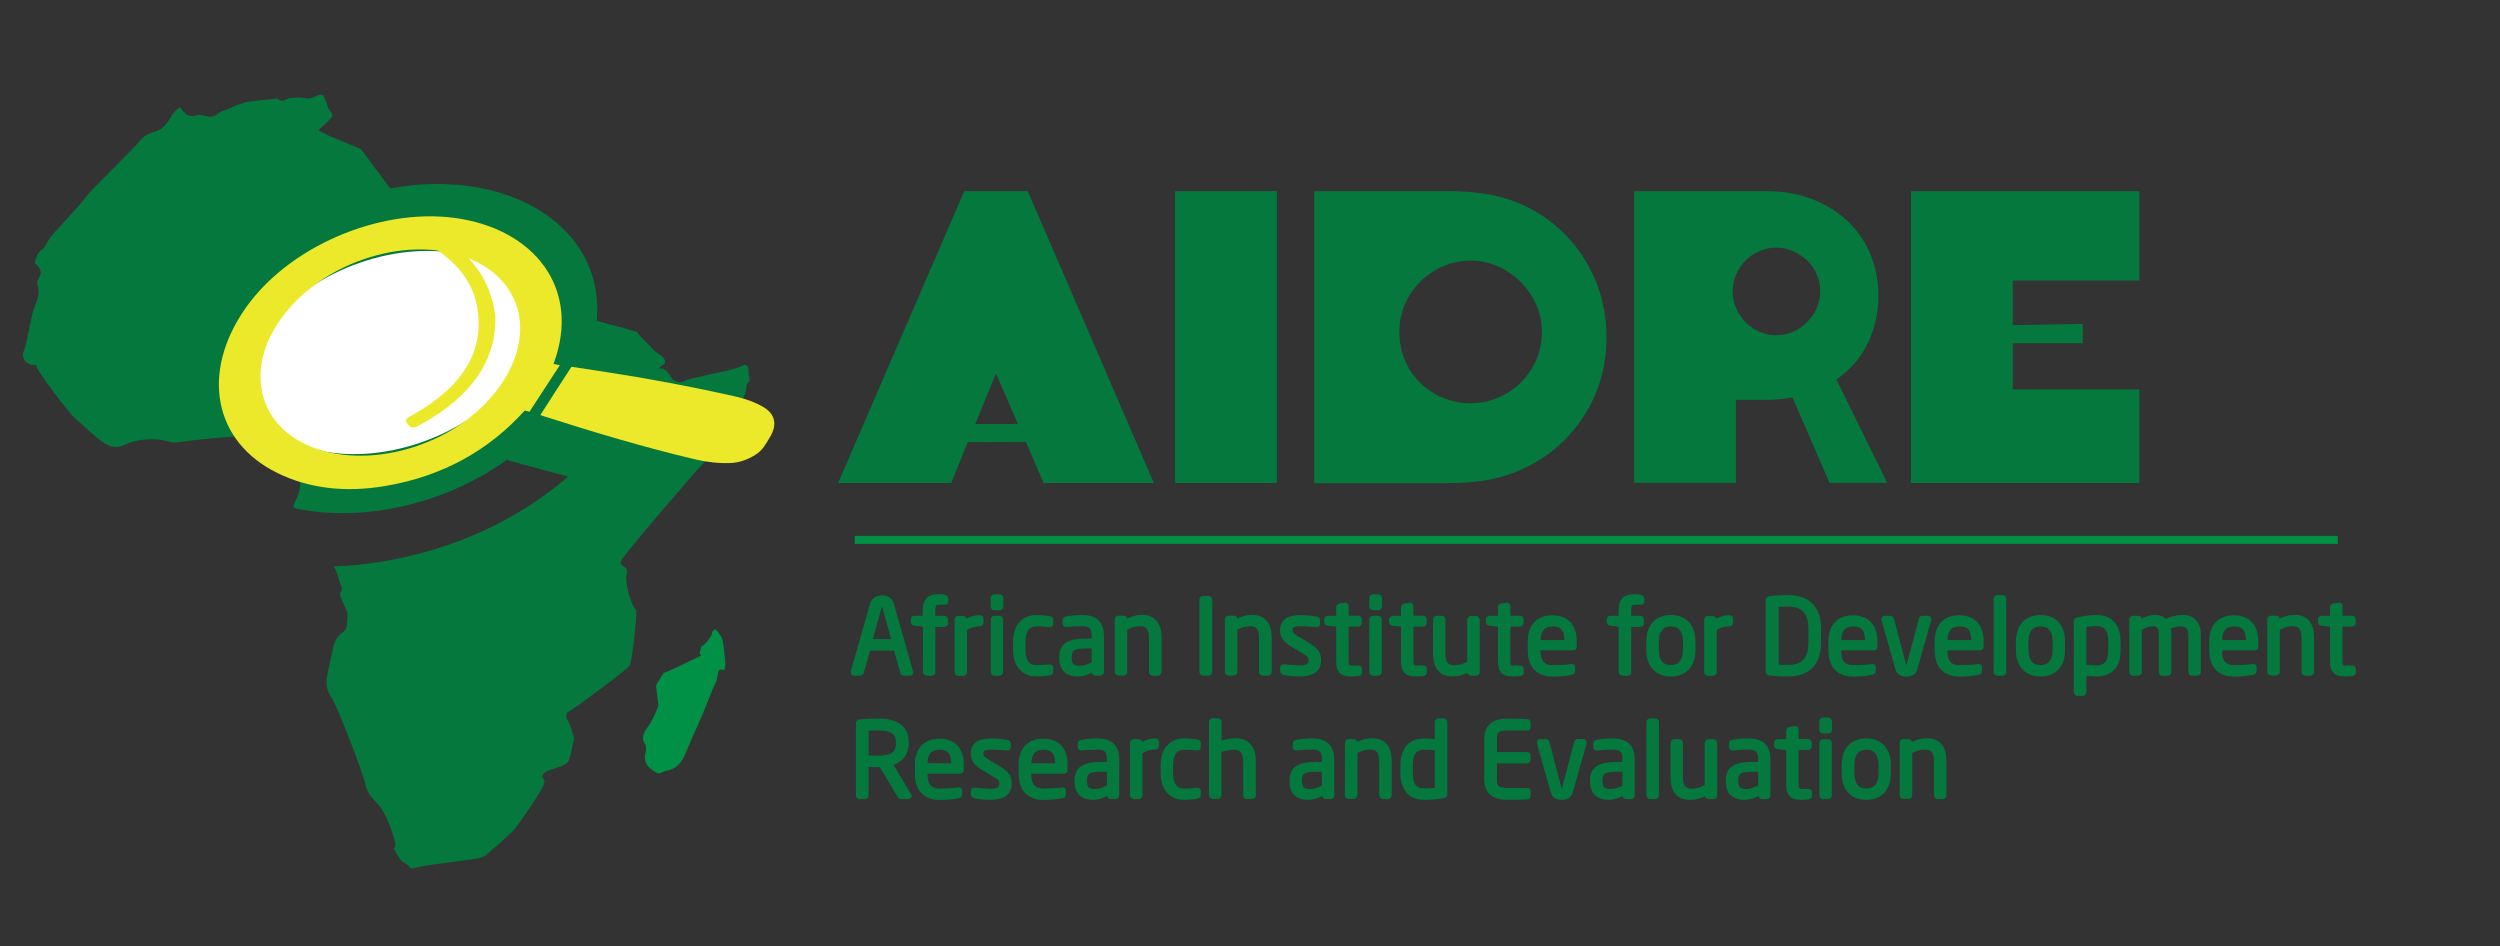 <?xml version="1.0" encoding="utf-8"?>
<!-- Generator: Adobe Illustrator 23.1.0, SVG Export Plug-In . SVG Version: 6.00 Build 0)  -->
<svg version="1.1" id="Layer_1" xmlns="http://www.w3.org/2000/svg" xmlns:xlink="http://www.w3.org/1999/xlink" x="0px" y="0px"
	 viewBox="0 0 200 75.7" style="enable-background:new 0 0 200 75.7;" xml:space="preserve">
<rect x="0" y="0" width="200" height="75.7" fill="#333333" stroke="none"/>
<style type="text/css">
	.st0{fill:#019146;}
	.st1{fill:#04783D;}
	.st2{fill:#04783D;stroke:#03793E;stroke-width:0.274;stroke-miterlimit:10;}
	.st3{fill:none;stroke:#019146;stroke-width:0.644;stroke-miterlimit:10;}
	.st4{fill:#F0EFEF;}
	.st5{fill:#FFFFFF;}
	.st6{fill:#ECE82A;}
</style>
<path class="st0" d="M53.09,53.84c0.12-0.05,0.27-0.11,0.42-0.16c0.09-0.03,2.23-1.05,2.57-1.23c-0.06-0.11-0.11-0.2-0.12-0.22
	c0.08-0.24,0.14-0.43,0.2-0.61c0.01,0.02,0.02,0.04,0.04,0.07c0.13-0.09,0.77-0.75,0.77-1.09c0-0.09,0.15-0.18,0.25-0.28
	c0.33,0.35,0.6,0.7,0.64,1.18c0.05,0.51,0.13,1.03,0.17,1.54c0.01,0.18-0.05,0.37-0.08,0.55c-0.04,0.01-0.08,0.02-0.12,0.03
	c-0.1-0.14-0.35-0.03-0.38,0.16c-0.03,0.24-0.07,0.49-0.15,0.71c-0.09,0.25-0.23,0.49-0.33,0.74c-0.25,0.62-0.48,1.24-0.74,1.85
	c-0.46,1.07-0.95,2.12-1.39,3.19c-0.29,0.72-0.72,1.25-1.53,1.39c-0.03,0.01-0.07,0.01-0.1,0.02c-0.23,0.06-0.43,0.31-0.71,0.13
	c-0.4-0.26-0.81-0.51-0.9-1.03c-0.02-0.14-0.02-0.3,0.02-0.44c0.09-0.35,0.11-0.68-0.12-1c-0.17-0.24,0.02-0.8,0.25-1.08
	c0.34-0.41,0.94-1.69,0.92-1.87c-0.05-0.49-0.13-0.97-0.18-1.46c-0.01-0.1,0.06-0.21,0.11-0.31C52.75,54.39,52.91,54.13,53.09,53.84
	z"/>
<g>
	<g>
		<path class="st1" d="M77.14,15.29h5.08l10.09,23.35h-8.82l-1.42-3.29l-4.65,0.02l-1.32,3.27h-9.05L77.14,15.29z M81.43,33.92
			l-1.75-4.04l-1.66,4.04H81.43z"/>
		<path class="st1" d="M94.01,15.29h8.14v23.35h-8.14V15.29z"/>
		<path class="st1" d="M105.14,38.64V15.29h10.74c2.13,0,3.93,0.29,5.41,0.88c1.48,0.59,2.76,1.42,3.84,2.51
			c1.09,1.09,1.92,2.34,2.51,3.76c0.59,1.42,0.88,2.95,0.88,4.57c0,1.63-0.3,3.15-0.91,4.58c-0.61,1.42-1.47,2.66-2.57,3.73
			c-1.04,1.02-2.3,1.83-3.76,2.43c-1.46,0.6-3.27,0.9-5.42,0.9H105.14z M111.95,26.56c0,0.8,0.15,1.55,0.44,2.25
			c0.29,0.7,0.7,1.3,1.22,1.81c0.52,0.51,1.13,0.91,1.82,1.2c0.69,0.29,1.43,0.44,2.21,0.44c0.78,0,1.51-0.15,2.2-0.44
			c0.68-0.29,1.29-0.69,1.81-1.2c0.52-0.51,0.93-1.11,1.24-1.81c0.3-0.69,0.46-1.44,0.46-2.25c0-0.78-0.15-1.51-0.46-2.2
			c-0.3-0.68-0.72-1.29-1.24-1.81c-0.52-0.52-1.12-0.93-1.81-1.24c-0.68-0.3-1.42-0.46-2.2-0.46c-0.78,0-1.52,0.15-2.21,0.46
			c-0.69,0.3-1.3,0.72-1.82,1.24c-0.52,0.52-0.93,1.12-1.22,1.81C112.09,25.04,111.95,25.78,111.95,26.56z"/>
		<path class="st1" d="M130.73,15.29h10.52c1.43,0,2.71,0.23,3.83,0.68c1.12,0.46,2.06,1.06,2.83,1.82
			c0.77,0.76,1.36,1.64,1.76,2.65c0.4,1.01,0.6,2.08,0.6,3.21c0,1.37-0.28,2.64-0.85,3.81c-0.56,1.17-1.4,2.14-2.51,2.9l4.07,8.27
			h-4.62l-2.96-6.84c-0.65,0.13-1.37,0.2-2.15,0.2h-2.38v6.64h-8.14V15.29z M138.61,23.3c0,0.48,0.09,0.93,0.28,1.35
			c0.18,0.42,0.43,0.8,0.75,1.12c0.31,0.33,0.68,0.58,1.11,0.77c0.42,0.18,0.87,0.28,1.35,0.28s0.93-0.09,1.35-0.28
			c0.42-0.18,0.8-0.44,1.12-0.77c0.33-0.33,0.58-0.7,0.77-1.12c0.18-0.42,0.28-0.87,0.28-1.35c0-0.48-0.09-0.93-0.28-1.35
			c-0.18-0.42-0.44-0.79-0.77-1.11c-0.33-0.31-0.7-0.56-1.12-0.75c-0.42-0.18-0.87-0.28-1.35-0.28s-0.93,0.09-1.35,0.28
			c-0.42,0.18-0.79,0.43-1.11,0.75c-0.31,0.31-0.56,0.68-0.75,1.11C138.71,22.37,138.61,22.82,138.61,23.3z"/>
		<path class="st1" d="M166.62,27.46h-5.6v3.69h10.13v7.49h-18.27V15.29h18.27v7.16h-10.13v3.56l5.6-0.1V27.46z"/>
	</g>
</g>
<g>
	<g>
		<path class="st2" d="M72.79,53.92H72.3c-0.07,0-0.12-0.06-0.14-0.12l-0.53-1.89H69.5l-0.53,1.89c-0.02,0.07-0.08,0.12-0.15,0.12
			h-0.49c-0.08,0-0.14-0.06-0.14-0.13c0-0.02,0-0.04,0.01-0.06l1.52-5.35c0.14-0.5,0.53-0.62,0.84-0.62c0.3,0,0.69,0.11,0.83,0.62
			l1.52,5.36c0.01,0.02,0.01,0.04,0.01,0.06C72.93,53.87,72.88,53.92,72.79,53.92z M70.72,48.55c-0.02-0.09-0.07-0.15-0.16-0.15
			c-0.09,0-0.14,0.06-0.16,0.15l-0.75,2.71h1.82L70.72,48.55z"/>
		<path class="st2" d="M75.58,48.24h-0.39c-0.39,0-0.5,0.12-0.5,0.57v0.59h0.86c0.09,0,0.16,0.07,0.16,0.15v0.32
			c0,0.08-0.07,0.14-0.16,0.14h-0.86v3.75c0,0.08-0.07,0.16-0.16,0.16h-0.4c-0.09,0-0.16-0.08-0.16-0.16v-3.75l-0.8-0.09
			C73.07,49.91,73,49.85,73,49.77v-0.22c0-0.08,0.07-0.15,0.16-0.15h0.8v-0.59c0-0.88,0.43-1.14,1.15-1.14
			c0.22,0,0.35,0.02,0.46,0.05c0.09,0.03,0.16,0.06,0.16,0.13v0.27C75.72,48.21,75.67,48.24,75.58,48.24z"/>
		<path class="st2" d="M78.35,49.97c-0.38,0-0.72,0.1-1.13,0.35v3.45c0,0.08-0.07,0.16-0.16,0.16h-0.4c-0.08,0-0.16-0.07-0.16-0.16
			v-4.2c0-0.09,0.07-0.16,0.16-0.16h0.39c0.09,0,0.16,0.07,0.16,0.16v0.17c0.41-0.29,0.79-0.39,1.16-0.39
			c0.12,0,0.17,0.05,0.17,0.15v0.34C78.52,49.92,78.46,49.97,78.35,49.97z"/>
		<path class="st2" d="M79.97,48.68h-0.42c-0.09,0-0.16-0.07-0.16-0.17v-0.66c0-0.09,0.07-0.17,0.16-0.17h0.42
			c0.09,0,0.16,0.07,0.16,0.17v0.66C80.13,48.6,80.06,48.68,79.97,48.68z M79.95,53.92h-0.39c-0.09,0-0.16-0.07-0.16-0.16v-4.2
			c0-0.09,0.07-0.16,0.16-0.16h0.39c0.09,0,0.16,0.07,0.16,0.16v4.2C80.11,53.85,80.04,53.92,79.95,53.92z"/>
		<path class="st2" d="M83.96,53.89c-0.27,0.05-0.64,0.09-1.03,0.09c-1.12,0-1.75-0.79-1.75-2v-0.64c0-1.21,0.62-2,1.75-2
			c0.38,0,0.76,0.04,1.03,0.09c0.13,0.02,0.16,0.07,0.16,0.18v0.3c0,0.08-0.07,0.12-0.14,0.12c-0.02,0-0.02,0-0.03,0
			c-0.36-0.04-0.62-0.06-1.02-0.06c-0.66,0-1.03,0.44-1.03,1.37v0.64c0,0.92,0.36,1.37,1.03,1.37c0.4,0,0.66-0.02,1.02-0.06
			c0.01,0,0.02,0,0.03,0c0.07,0,0.14,0.04,0.14,0.12v0.3C84.13,53.82,84.09,53.87,83.96,53.89z"/>
		<path class="st2" d="M88.03,53.92h-0.38c-0.09,0-0.16-0.07-0.16-0.16v-0.18c-0.4,0.23-0.81,0.4-1.27,0.4
			c-0.7,0-1.34-0.3-1.34-1.33v-0.1c0-0.89,0.52-1.33,1.98-1.33h0.61v-0.33c0-0.69-0.24-0.93-0.88-0.93c-0.53,0-0.93,0.03-1.26,0.07
			c-0.02,0-0.02,0-0.04,0c-0.07,0-0.15-0.02-0.15-0.13v-0.29c0-0.09,0.06-0.14,0.17-0.16c0.34-0.06,0.72-0.11,1.27-0.11
			c1.14,0,1.6,0.58,1.6,1.55v2.87C88.2,53.85,88.12,53.92,88.03,53.92z M87.47,51.74h-0.61c-1,0-1.26,0.22-1.26,0.81v0.1
			c0,0.59,0.28,0.75,0.76,0.75c0.38,0,0.72-0.12,1.11-0.33V51.74z"/>
		<path class="st2" d="M92.61,53.92h-0.4c-0.09,0-0.16-0.07-0.16-0.16v-2.71c0-0.83-0.28-1.09-0.9-1.09c-0.35,0-0.73,0.13-1.11,0.32
			v3.47c0,0.08-0.07,0.16-0.16,0.16h-0.4c-0.08,0-0.16-0.07-0.16-0.16v-4.2c0-0.09,0.07-0.16,0.16-0.16h0.41
			c0.09,0,0.16,0.07,0.16,0.16v0.16c0.45-0.25,0.82-0.38,1.31-0.38c0.99,0,1.43,0.62,1.43,1.71v2.71
			C92.78,53.85,92.7,53.92,92.61,53.92z"/>
		<path class="st2" d="M96.69,53.92h-0.45c-0.08,0-0.15-0.07-0.15-0.16v-5.79c0-0.08,0.06-0.16,0.15-0.16h0.45
			c0.08,0,0.15,0.07,0.15,0.16v5.79C96.84,53.84,96.78,53.92,96.69,53.92z"/>
		<path class="st2" d="M101.42,53.92h-0.39c-0.09,0-0.17-0.07-0.17-0.16v-2.71c0-0.83-0.28-1.09-0.9-1.09
			c-0.35,0-0.73,0.13-1.11,0.32v3.47c0,0.08-0.07,0.16-0.16,0.16h-0.4c-0.08,0-0.16-0.07-0.16-0.16v-4.2c0-0.09,0.07-0.16,0.16-0.16
			h0.41c0.09,0,0.16,0.07,0.16,0.16v0.16c0.45-0.25,0.82-0.38,1.31-0.38c0.99,0,1.43,0.62,1.43,1.71v2.71
			C101.58,53.85,101.51,53.92,101.42,53.92z"/>
		<path class="st2" d="M104.02,53.98c-0.3,0-0.9-0.02-1.3-0.12c-0.11-0.03-0.17-0.07-0.17-0.17v-0.29c0-0.07,0.07-0.12,0.15-0.12
			c0.02,0,0.02,0,0.03,0c0.4,0.05,1,0.09,1.29,0.09c0.53,0,0.81-0.14,0.81-0.58c0-0.25-0.15-0.4-0.62-0.68l-0.83-0.49
			c-0.5-0.3-0.84-0.66-0.84-1.18c0-0.86,0.64-1.09,1.49-1.09c0.46,0,0.9,0.04,1.28,0.11c0.11,0.02,0.16,0.07,0.16,0.16v0.27
			c0,0.1-0.06,0.14-0.14,0.14c-0.01,0-0.02,0-0.02,0c-0.29-0.02-0.81-0.07-1.28-0.07c-0.46,0-0.76,0.06-0.76,0.48
			c0,0.25,0.19,0.4,0.57,0.62l0.81,0.49c0.68,0.4,0.9,0.76,0.9,1.24C105.56,53.63,104.95,53.98,104.02,53.98z"/>
		<path class="st2" d="M108.68,53.94c-0.16,0.02-0.38,0.04-0.53,0.04c-0.76,0-1.12-0.2-1.12-1.1v-2.87l-0.8-0.09
			c-0.09-0.01-0.16-0.06-0.16-0.15v-0.22c0-0.09,0.07-0.15,0.16-0.15h0.8v-0.81c0-0.08,0.06-0.15,0.15-0.17l0.43-0.07
			c0.01,0,0.02,0,0.02,0c0.07,0,0.12,0.06,0.12,0.14v0.9h0.89c0.09,0,0.17,0.07,0.17,0.16v0.28c0,0.09-0.07,0.16-0.17,0.16h-0.89
			v2.87c0,0.45,0.12,0.52,0.44,0.52h0.46c0.12,0,0.17,0.03,0.17,0.12v0.29C108.83,53.87,108.79,53.92,108.68,53.94z"/>
		<path class="st2" d="M110.26,48.68h-0.42c-0.09,0-0.16-0.07-0.16-0.17v-0.66c0-0.09,0.07-0.17,0.16-0.17h0.42
			c0.09,0,0.16,0.07,0.16,0.17v0.66C110.42,48.6,110.35,48.68,110.26,48.68z M110.24,53.92h-0.39c-0.09,0-0.17-0.07-0.17-0.16v-4.2
			c0-0.09,0.07-0.16,0.17-0.16h0.39c0.09,0,0.16,0.07,0.16,0.16v4.2C110.4,53.85,110.33,53.92,110.24,53.92z"/>
		<path class="st2" d="M113.87,53.94c-0.16,0.02-0.38,0.04-0.53,0.04c-0.76,0-1.12-0.2-1.12-1.1v-2.87l-0.8-0.09
			c-0.09-0.01-0.16-0.06-0.16-0.15v-0.22c0-0.09,0.07-0.15,0.16-0.15h0.8v-0.81c0-0.08,0.06-0.15,0.15-0.17l0.43-0.07
			c0.01,0,0.02,0,0.02,0c0.07,0,0.12,0.06,0.12,0.14v0.9h0.89c0.09,0,0.17,0.07,0.17,0.16v0.28c0,0.09-0.07,0.16-0.17,0.16h-0.89
			v2.87c0,0.45,0.12,0.52,0.44,0.52h0.46c0.12,0,0.17,0.03,0.17,0.12v0.29C114.02,53.87,113.98,53.92,113.87,53.94z"/>
		<path class="st2" d="M118.09,53.92h-0.41c-0.09,0-0.16-0.07-0.16-0.16V53.6c-0.45,0.25-0.82,0.38-1.31,0.38
			c-0.99,0-1.43-0.62-1.43-1.71v-2.71c0-0.09,0.07-0.16,0.16-0.16h0.39c0.09,0,0.17,0.07,0.17,0.16v2.71c0,0.83,0.28,1.09,0.9,1.09
			c0.35,0,0.73-0.13,1.11-0.32v-3.47c0-0.08,0.07-0.16,0.17-0.16h0.4c0.08,0,0.16,0.07,0.16,0.16v4.2
			C118.25,53.85,118.18,53.92,118.09,53.92z"/>
		<path class="st2" d="M121.62,53.94c-0.16,0.02-0.38,0.04-0.53,0.04c-0.76,0-1.12-0.2-1.12-1.1v-2.87l-0.8-0.09
			c-0.09-0.01-0.16-0.06-0.16-0.15v-0.22c0-0.09,0.07-0.15,0.16-0.15h0.8v-0.81c0-0.08,0.06-0.15,0.15-0.17l0.43-0.07
			c0.01,0,0.02,0,0.02,0c0.07,0,0.12,0.06,0.12,0.14v0.9h0.89c0.09,0,0.17,0.07,0.17,0.16v0.28c0,0.09-0.07,0.16-0.17,0.16h-0.89
			v2.87c0,0.45,0.12,0.52,0.44,0.52h0.46c0.12,0,0.17,0.03,0.17,0.12v0.29C121.77,53.87,121.73,53.92,121.62,53.94z"/>
		<path class="st2" d="M125.86,51.89h-2.76v0.12c0,0.98,0.39,1.34,1.14,1.34c0.48,0,1.09-0.03,1.46-0.09c0.02,0,0.02,0,0.04,0
			c0.07,0,0.13,0.03,0.13,0.12v0.28c0,0.11-0.03,0.17-0.17,0.19c-0.47,0.09-0.92,0.14-1.47,0.14c-0.95,0-1.87-0.44-1.87-1.97v-0.74
			c0-1.18,0.65-1.92,1.83-1.92c1.2,0,1.81,0.76,1.81,1.92v0.44C126.02,51.82,125.96,51.89,125.86,51.89z M125.29,51.27
			c0-0.93-0.35-1.29-1.08-1.29c-0.71,0-1.1,0.4-1.1,1.29v0.07h2.18V51.27z"/>
		<path class="st2" d="M131.26,48.24h-0.4c-0.39,0-0.5,0.12-0.5,0.57v0.59h0.86c0.09,0,0.16,0.07,0.16,0.15v0.32
			c0,0.08-0.07,0.14-0.16,0.14h-0.86v3.75c0,0.08-0.07,0.16-0.16,0.16h-0.4c-0.09,0-0.17-0.08-0.17-0.16v-3.75l-0.8-0.09
			c-0.09-0.01-0.16-0.07-0.16-0.15v-0.22c0-0.08,0.07-0.15,0.16-0.15h0.8v-0.59c0-0.88,0.43-1.14,1.15-1.14
			c0.22,0,0.35,0.02,0.46,0.05c0.09,0.03,0.16,0.06,0.16,0.13v0.27C131.4,48.21,131.35,48.24,131.26,48.24z"/>
		<path class="st2" d="M133.67,53.98c-1.21,0-1.83-0.8-1.83-2.01v-0.62c0-1.21,0.62-2.01,1.83-2.01s1.83,0.8,1.83,2.01v0.62
			C135.5,53.18,134.87,53.98,133.67,53.98z M134.78,51.35c0-0.84-0.34-1.37-1.11-1.37c-0.76,0-1.1,0.53-1.1,1.37v0.62
			c0,0.84,0.33,1.37,1.1,1.37c0.76,0,1.11-0.53,1.11-1.37V51.35z"/>
		<path class="st2" d="M138.33,49.97c-0.38,0-0.72,0.1-1.13,0.35v3.45c0,0.08-0.07,0.16-0.17,0.16h-0.4c-0.08,0-0.16-0.07-0.16-0.16
			v-4.2c0-0.09,0.07-0.16,0.16-0.16h0.39c0.09,0,0.16,0.07,0.16,0.16v0.17c0.41-0.29,0.79-0.39,1.16-0.39
			c0.12,0,0.17,0.05,0.17,0.15v0.34C138.5,49.92,138.44,49.97,138.33,49.97z"/>
		<path class="st2" d="M143.06,53.98c-0.63,0-1.26-0.04-1.5-0.08c-0.11-0.02-0.17-0.08-0.17-0.21v-5.65c0-0.12,0.07-0.19,0.17-0.21
			c0.24-0.04,0.87-0.08,1.5-0.08c1.52,0,2.49,0.78,2.49,2.56v1.11C145.55,53.18,144.58,53.98,143.06,53.98z M144.81,50.31
			c0-1.49-0.76-1.92-1.74-1.92c-0.39,0-0.64,0.01-0.91,0.02v4.9c0.26,0.02,0.53,0.02,0.91,0.02c0.99,0,1.74-0.44,1.74-1.92V50.31z"
			/>
		<path class="st2" d="M149.91,51.89h-2.76v0.12c0,0.98,0.39,1.34,1.14,1.34c0.48,0,1.09-0.03,1.46-0.09c0.02,0,0.02,0,0.04,0
			c0.07,0,0.13,0.03,0.13,0.12v0.28c0,0.11-0.03,0.17-0.17,0.19c-0.47,0.09-0.92,0.14-1.47,0.14c-0.95,0-1.87-0.44-1.87-1.97v-0.74
			c0-1.18,0.65-1.92,1.83-1.92c1.2,0,1.81,0.76,1.81,1.92v0.44C150.07,51.82,150.01,51.89,149.91,51.89z M149.34,51.27
			c0-0.93-0.35-1.29-1.08-1.29c-0.71,0-1.1,0.4-1.1,1.29v0.07h2.18V51.27z"/>
		<path class="st2" d="M154.36,49.6l-1.11,3.92c-0.11,0.37-0.39,0.47-0.74,0.47s-0.63-0.1-0.74-0.47l-1.11-3.92
			c-0.01-0.02-0.01-0.04-0.01-0.06c0-0.08,0.05-0.14,0.13-0.14h0.45c0.07,0,0.12,0.05,0.16,0.16l0.95,3.59
			c0.05,0.2,0.09,0.24,0.17,0.24c0.07,0,0.12-0.04,0.17-0.24l0.95-3.59c0.03-0.11,0.09-0.16,0.16-0.16h0.45
			c0.08,0,0.13,0.06,0.13,0.14C154.37,49.56,154.37,49.57,154.36,49.6z"/>
		<path class="st2" d="M158.41,51.89h-2.76v0.12c0,0.98,0.39,1.34,1.14,1.34c0.48,0,1.09-0.03,1.46-0.09c0.02,0,0.02,0,0.04,0
			c0.07,0,0.13,0.03,0.13,0.12v0.28c0,0.11-0.03,0.17-0.17,0.19c-0.47,0.09-0.92,0.14-1.47,0.14c-0.95,0-1.87-0.44-1.87-1.97v-0.74
			c0-1.18,0.65-1.92,1.83-1.92c1.2,0,1.81,0.76,1.81,1.92v0.44C158.57,51.82,158.51,51.89,158.41,51.89z M157.84,51.27
			c0-0.93-0.35-1.29-1.08-1.29c-0.71,0-1.1,0.4-1.1,1.29v0.07h2.18V51.27z"/>
		<path class="st2" d="M160.21,53.92h-0.43c-0.08,0-0.15-0.07-0.15-0.16V47.9c0-0.08,0.06-0.16,0.15-0.16h0.43
			c0.08,0,0.15,0.07,0.15,0.16v5.86C160.36,53.84,160.3,53.92,160.21,53.92z"/>
		<path class="st2" d="M163.24,53.98c-1.21,0-1.83-0.8-1.83-2.01v-0.62c0-1.21,0.62-2.01,1.83-2.01s1.83,0.8,1.83,2.01v0.62
			C165.07,53.18,164.45,53.98,163.24,53.98z M164.35,51.35c0-0.84-0.34-1.37-1.11-1.37c-0.76,0-1.1,0.53-1.1,1.37v0.62
			c0,0.84,0.33,1.37,1.1,1.37c0.76,0,1.11-0.53,1.11-1.37V51.35z"/>
		<path class="st2" d="M167.73,53.98c-0.25,0-0.64-0.03-0.96-0.09v1.49c0,0.08-0.07,0.16-0.16,0.16h-0.42
			c-0.08,0-0.15-0.07-0.15-0.16v-5.66c0-0.11,0.02-0.16,0.17-0.19c0.44-0.11,1.01-0.19,1.51-0.19c1.23,0,1.79,0.8,1.79,2.03v0.59
			C169.52,53.26,168.93,53.98,167.73,53.98z M168.8,51.37c0-0.86-0.25-1.42-1.07-1.42c-0.35,0-0.73,0.04-0.96,0.08v3.26
			c0.27,0.05,0.7,0.08,0.96,0.08c0.81,0,1.07-0.53,1.07-1.41V51.37z"/>
		<path class="st2" d="M175.77,53.92h-0.4c-0.09,0-0.16-0.07-0.16-0.16v-2.91c0-0.69-0.32-0.88-0.75-0.88c-0.3,0-0.64,0.1-0.96,0.22
			c0.05,0.18,0.07,0.4,0.07,0.64v2.93c0,0.08-0.06,0.16-0.15,0.16h-0.44c-0.08,0-0.14-0.07-0.14-0.16v-2.93
			c0-0.71-0.21-0.86-0.63-0.86c-0.3,0-0.66,0.15-1,0.32v3.47c0,0.08-0.06,0.16-0.15,0.16h-0.44c-0.08,0-0.14-0.07-0.14-0.16v-4.2
			c0-0.09,0.07-0.16,0.16-0.16h0.41c0.09,0,0.16,0.07,0.16,0.16v0.16c0.33-0.21,0.75-0.39,1.2-0.39c0.35,0,0.62,0.1,0.82,0.34
			c0.45-0.21,0.94-0.34,1.37-0.34c0.74,0,1.33,0.37,1.33,1.51v2.91C175.94,53.85,175.86,53.92,175.77,53.92z"/>
		<path class="st2" d="M180.38,51.89h-2.76v0.12c0,0.98,0.39,1.34,1.14,1.34c0.48,0,1.09-0.03,1.46-0.09c0.02,0,0.02,0,0.04,0
			c0.07,0,0.13,0.03,0.13,0.12v0.28c0,0.11-0.03,0.17-0.17,0.19c-0.47,0.09-0.92,0.14-1.47,0.14c-0.95,0-1.87-0.44-1.87-1.97v-0.74
			c0-1.18,0.65-1.92,1.83-1.92c1.2,0,1.81,0.76,1.81,1.92v0.44C180.54,51.82,180.48,51.89,180.38,51.89z M179.81,51.27
			c0-0.93-0.35-1.29-1.08-1.29c-0.71,0-1.1,0.4-1.1,1.29v0.07h2.18V51.27z"/>
		<path class="st2" d="M184.82,53.92h-0.39c-0.09,0-0.17-0.07-0.17-0.16v-2.71c0-0.83-0.28-1.09-0.9-1.09
			c-0.35,0-0.73,0.13-1.11,0.32v3.47c0,0.08-0.07,0.16-0.17,0.16h-0.4c-0.08,0-0.16-0.07-0.16-0.16v-4.2c0-0.09,0.07-0.16,0.16-0.16
			h0.41c0.09,0,0.16,0.07,0.16,0.16v0.16c0.45-0.25,0.82-0.38,1.31-0.38c0.99,0,1.43,0.62,1.43,1.71v2.71
			C184.99,53.85,184.91,53.92,184.82,53.92z"/>
		<path class="st2" d="M188.19,53.94c-0.16,0.02-0.38,0.04-0.53,0.04c-0.76,0-1.12-0.2-1.12-1.1v-2.87l-0.8-0.09
			c-0.09-0.01-0.16-0.06-0.16-0.15v-0.22c0-0.09,0.07-0.15,0.16-0.15h0.8v-0.81c0-0.08,0.06-0.15,0.15-0.17l0.43-0.07
			c0.01,0,0.02,0,0.02,0c0.07,0,0.12,0.06,0.12,0.14v0.9h0.89c0.09,0,0.17,0.07,0.17,0.16v0.28c0,0.09-0.07,0.16-0.17,0.16h-0.89
			v2.87c0,0.45,0.12,0.52,0.44,0.52h0.46c0.12,0,0.17,0.03,0.17,0.12v0.29C188.34,53.87,188.3,53.92,188.19,53.94z"/>
		<path class="st2" d="M72.67,63.79h-0.53c-0.1,0-0.15,0-0.21-0.11l-1.47-2.45c-0.02,0-0.05,0-0.07,0c-0.05,0-0.09,0-0.14,0
			c-0.27,0-0.47-0.01-0.9-0.02v2.42c0,0.08-0.06,0.16-0.15,0.16h-0.44c-0.08,0-0.15-0.07-0.15-0.16v-5.76c0-0.12,0.05-0.16,0.2-0.18
			c0.35-0.04,0.97-0.07,1.45-0.07c1.3,0,2.3,0.44,2.3,1.77v0.06c0,0.92-0.54,1.46-1.29,1.66l1.5,2.5c0.02,0.02,0.02,0.05,0.02,0.07
			C72.78,63.74,72.74,63.79,72.67,63.79z M71.81,59.39c0-0.82-0.53-1.09-1.56-1.09c-0.26,0-0.71,0-0.9,0.02v2.25
			c0.36,0.01,0.72,0.02,0.9,0.02c1.01,0,1.56-0.25,1.56-1.14V59.39z"/>
		<path class="st2" d="M76.82,61.76h-2.76v0.12c0,0.98,0.39,1.34,1.14,1.34c0.48,0,1.09-0.03,1.46-0.09c0.02,0,0.02,0,0.04,0
			c0.07,0,0.13,0.03,0.13,0.12v0.28c0,0.11-0.03,0.17-0.16,0.19c-0.47,0.09-0.92,0.14-1.47,0.14c-0.95,0-1.87-0.44-1.87-1.97v-0.74
			c0-1.18,0.65-1.92,1.83-1.92c1.2,0,1.81,0.76,1.81,1.92v0.44C76.97,61.69,76.92,61.76,76.82,61.76z M76.24,61.13
			c0-0.93-0.35-1.29-1.08-1.29c-0.71,0-1.1,0.4-1.1,1.29v0.07h2.18V61.13z"/>
		<path class="st2" d="M79.28,63.85c-0.3,0-0.9-0.02-1.3-0.12c-0.11-0.03-0.17-0.07-0.17-0.17v-0.29c0-0.07,0.07-0.12,0.15-0.12
			c0.02,0,0.02,0,0.03,0c0.39,0.05,1,0.09,1.29,0.09c0.53,0,0.81-0.14,0.81-0.58c0-0.25-0.15-0.4-0.62-0.68l-0.83-0.49
			c-0.5-0.3-0.84-0.66-0.84-1.18c0-0.86,0.64-1.09,1.49-1.09c0.46,0,0.9,0.04,1.28,0.11c0.11,0.02,0.16,0.07,0.16,0.16v0.27
			c0,0.1-0.06,0.14-0.14,0.14c-0.01,0-0.02,0-0.02,0c-0.29-0.02-0.81-0.07-1.27-0.07s-0.77,0.06-0.77,0.48
			c0,0.25,0.19,0.4,0.57,0.62l0.81,0.49c0.68,0.4,0.9,0.76,0.9,1.24C80.82,63.49,80.2,63.85,79.28,63.85z"/>
		<path class="st2" d="M85.12,61.76h-2.76v0.12c0,0.98,0.39,1.34,1.14,1.34c0.48,0,1.09-0.03,1.46-0.09c0.02,0,0.02,0,0.04,0
			c0.07,0,0.13,0.03,0.13,0.12v0.28c0,0.11-0.03,0.17-0.16,0.19c-0.47,0.09-0.92,0.14-1.47,0.14c-0.95,0-1.87-0.44-1.87-1.97v-0.74
			c0-1.18,0.65-1.92,1.83-1.92c1.2,0,1.81,0.76,1.81,1.92v0.44C85.28,61.69,85.22,61.76,85.12,61.76z M84.55,61.13
			c0-0.93-0.35-1.29-1.08-1.29c-0.71,0-1.1,0.4-1.1,1.29v0.07h2.18V61.13z"/>
		<path class="st2" d="M89.25,63.79h-0.38c-0.09,0-0.16-0.07-0.16-0.16v-0.18c-0.4,0.23-0.81,0.4-1.27,0.4
			c-0.7,0-1.34-0.3-1.34-1.33v-0.1c0-0.89,0.52-1.33,1.98-1.33h0.61v-0.33c0-0.69-0.24-0.93-0.88-0.93c-0.53,0-0.93,0.03-1.26,0.07
			c-0.02,0-0.02,0-0.04,0c-0.07,0-0.15-0.02-0.15-0.13v-0.29c0-0.09,0.06-0.14,0.17-0.16c0.34-0.06,0.72-0.11,1.27-0.11
			c1.14,0,1.6,0.58,1.6,1.55v2.87C89.41,63.72,89.34,63.79,89.25,63.79z M88.69,61.6h-0.61c-1,0-1.26,0.22-1.26,0.81v0.1
			c0,0.59,0.28,0.75,0.76,0.75c0.38,0,0.72-0.12,1.11-0.33V61.6z"/>
		<path class="st2" d="M92.39,59.83c-0.38,0-0.72,0.1-1.13,0.35v3.45c0,0.08-0.07,0.16-0.16,0.16h-0.4c-0.08,0-0.16-0.07-0.16-0.16
			v-4.2c0-0.09,0.07-0.16,0.16-0.16h0.39c0.09,0,0.16,0.07,0.16,0.16v0.17c0.41-0.29,0.79-0.39,1.16-0.39
			c0.12,0,0.17,0.05,0.17,0.15v0.34C92.56,59.79,92.5,59.83,92.39,59.83z"/>
		<path class="st2" d="M95.77,63.76c-0.27,0.05-0.64,0.09-1.03,0.09c-1.12,0-1.75-0.79-1.75-2v-0.64c0-1.21,0.62-2,1.75-2
			c0.38,0,0.76,0.04,1.03,0.09c0.13,0.02,0.16,0.07,0.16,0.18v0.3c0,0.08-0.07,0.12-0.14,0.12c-0.02,0-0.02,0-0.03,0
			c-0.36-0.04-0.62-0.06-1.02-0.06c-0.66,0-1.03,0.44-1.03,1.37v0.64c0,0.92,0.36,1.37,1.03,1.37c0.4,0,0.66-0.02,1.02-0.06
			c0.01,0,0.02,0,0.03,0c0.07,0,0.14,0.04,0.14,0.12v0.3C95.93,63.68,95.9,63.73,95.77,63.76z"/>
		<path class="st2" d="M100.15,63.79h-0.4c-0.09,0-0.16-0.07-0.16-0.16v-2.71c0-0.82-0.35-1.08-0.88-1.08
			c-0.25,0-0.77,0.07-1.13,0.23v3.55c0,0.08-0.07,0.16-0.16,0.16h-0.4c-0.08,0-0.16-0.07-0.16-0.16v-5.86
			c0-0.09,0.07-0.16,0.16-0.16h0.41c0.09,0,0.16,0.07,0.16,0.16v1.69c0.39-0.17,0.9-0.25,1.26-0.25c0.87,0,1.48,0.5,1.48,1.71v2.71
			C100.32,63.72,100.24,63.79,100.15,63.79z"/>
		<path class="st2" d="M106.45,63.79h-0.38c-0.09,0-0.16-0.07-0.16-0.16v-0.18c-0.39,0.23-0.81,0.4-1.27,0.4
			c-0.7,0-1.34-0.3-1.34-1.33v-0.1c0-0.89,0.52-1.33,1.98-1.33h0.61v-0.33c0-0.69-0.24-0.93-0.88-0.93c-0.53,0-0.93,0.03-1.26,0.07
			c-0.02,0-0.02,0-0.04,0c-0.07,0-0.15-0.02-0.15-0.13v-0.29c0-0.09,0.06-0.14,0.17-0.16c0.34-0.06,0.71-0.11,1.27-0.11
			c1.14,0,1.6,0.58,1.6,1.55v2.87C106.61,63.72,106.54,63.79,106.45,63.79z M105.89,61.6h-0.61c-1,0-1.26,0.22-1.26,0.81v0.1
			c0,0.59,0.28,0.75,0.76,0.75c0.38,0,0.72-0.12,1.11-0.33V61.6z"/>
		<path class="st2" d="M111.03,63.79h-0.39c-0.09,0-0.17-0.07-0.17-0.16v-2.71c0-0.83-0.28-1.09-0.9-1.09
			c-0.35,0-0.73,0.13-1.11,0.32v3.47c0,0.08-0.07,0.16-0.17,0.16h-0.4c-0.08,0-0.16-0.07-0.16-0.16v-4.2c0-0.09,0.07-0.16,0.16-0.16
			h0.41c0.09,0,0.16,0.07,0.16,0.16v0.16c0.45-0.25,0.82-0.38,1.31-0.38c0.99,0,1.43,0.62,1.43,1.71v2.71
			C111.19,63.72,111.12,63.79,111.03,63.79z"/>
		<path class="st2" d="M115.47,63.71c-0.51,0.1-1.01,0.14-1.51,0.14c-1.23,0-1.79-0.8-1.79-2.03v-0.59c0-1.29,0.59-2.01,1.79-2.01
			c0.25,0,0.64,0.02,0.96,0.08v-1.53c0-0.08,0.07-0.16,0.16-0.16h0.42c0.08,0,0.15,0.07,0.15,0.16v5.76
			C115.64,63.63,115.62,63.68,115.47,63.71z M114.92,59.9c-0.27-0.05-0.7-0.06-0.96-0.06c-0.81,0-1.07,0.5-1.07,1.38v0.59
			c0,0.9,0.25,1.4,1.07,1.4c0.28,0,0.68-0.02,0.96-0.05V59.9z"/>
		<path class="st2" d="M122.23,63.81c-0.31,0.03-1.12,0.04-1.6,0.04c-1.15,0-1.75-0.44-1.75-1.53v-3.17c0-1.09,0.6-1.53,1.75-1.53
			c0.49,0,1.26,0.02,1.6,0.05c0.05,0.01,0.08,0.07,0.08,0.12v0.41c0,0.06-0.03,0.1-0.09,0.1h-1.59c-0.87,0-1.01,0.23-1.01,0.86v1.14
			h2.53c0.09,0,0.16,0.07,0.16,0.16v0.31c0,0.09-0.07,0.17-0.16,0.17h-2.53v1.38c0,0.63,0.14,0.86,1.01,0.86h1.59
			c0.06,0,0.09,0.04,0.09,0.1v0.42C122.31,63.74,122.28,63.8,122.23,63.81z"/>
		<path class="st2" d="M126.79,59.46l-1.11,3.92c-0.11,0.37-0.39,0.47-0.74,0.47s-0.63-0.1-0.74-0.47l-1.11-3.92
			c-0.01-0.02-0.01-0.04-0.01-0.06c0-0.08,0.05-0.14,0.13-0.14h0.45c0.07,0,0.12,0.05,0.16,0.16l0.95,3.59
			c0.05,0.2,0.09,0.24,0.17,0.24c0.07,0,0.12-0.04,0.17-0.24l0.95-3.59c0.03-0.11,0.09-0.16,0.16-0.16h0.45
			c0.08,0,0.13,0.06,0.13,0.14C126.8,59.42,126.8,59.44,126.79,59.46z"/>
		<path class="st2" d="M130.49,63.79h-0.38c-0.09,0-0.16-0.07-0.16-0.16v-0.18c-0.39,0.23-0.81,0.4-1.27,0.4
			c-0.7,0-1.34-0.3-1.34-1.33v-0.1c0-0.89,0.52-1.33,1.98-1.33h0.61v-0.33c0-0.69-0.24-0.93-0.88-0.93c-0.53,0-0.93,0.03-1.26,0.07
			c-0.02,0-0.02,0-0.04,0c-0.07,0-0.15-0.02-0.15-0.13v-0.29c0-0.09,0.06-0.14,0.17-0.16c0.34-0.06,0.71-0.11,1.27-0.11
			c1.14,0,1.6,0.58,1.6,1.55v2.87C130.66,63.72,130.58,63.79,130.49,63.79z M129.93,61.6h-0.61c-1,0-1.26,0.22-1.26,0.81v0.1
			c0,0.59,0.28,0.75,0.76,0.75c0.38,0,0.72-0.12,1.11-0.33V61.6z"/>
		<path class="st2" d="M132.43,63.79H132c-0.08,0-0.15-0.07-0.15-0.16v-5.86c0-0.08,0.06-0.16,0.15-0.16h0.43
			c0.08,0,0.15,0.07,0.15,0.16v5.86C132.58,63.71,132.52,63.79,132.43,63.79z"/>
		<path class="st2" d="M137.09,63.79h-0.41c-0.09,0-0.16-0.07-0.16-0.16v-0.16c-0.45,0.25-0.82,0.38-1.31,0.38
			c-0.99,0-1.43-0.62-1.43-1.71v-2.71c0-0.09,0.07-0.16,0.16-0.16h0.39c0.09,0,0.17,0.07,0.17,0.16v2.71c0,0.83,0.28,1.09,0.9,1.09
			c0.35,0,0.73-0.13,1.11-0.32v-3.47c0-0.08,0.07-0.16,0.17-0.16h0.4c0.08,0,0.16,0.07,0.16,0.16v4.2
			C137.24,63.72,137.18,63.79,137.09,63.79z"/>
		<path class="st2" d="M141.35,63.79h-0.38c-0.09,0-0.16-0.07-0.16-0.16v-0.18c-0.39,0.23-0.81,0.4-1.27,0.4
			c-0.7,0-1.34-0.3-1.34-1.33v-0.1c0-0.89,0.52-1.33,1.98-1.33h0.61v-0.33c0-0.69-0.24-0.93-0.88-0.93c-0.53,0-0.93,0.03-1.26,0.07
			c-0.02,0-0.02,0-0.04,0c-0.07,0-0.15-0.02-0.15-0.13v-0.29c0-0.09,0.06-0.14,0.17-0.16c0.34-0.06,0.71-0.11,1.27-0.11
			c1.14,0,1.6,0.58,1.6,1.55v2.87C141.51,63.72,141.44,63.79,141.35,63.79z M140.79,61.6h-0.61c-1,0-1.26,0.22-1.26,0.81v0.1
			c0,0.59,0.28,0.75,0.76,0.75c0.38,0,0.72-0.12,1.11-0.33V61.6z"/>
		<path class="st2" d="M144.68,63.81c-0.16,0.02-0.38,0.04-0.53,0.04c-0.76,0-1.12-0.2-1.12-1.1v-2.87l-0.8-0.09
			c-0.09-0.01-0.16-0.06-0.16-0.15v-0.22c0-0.09,0.07-0.15,0.16-0.15h0.8v-0.81c0-0.08,0.06-0.15,0.15-0.17l0.43-0.07
			c0.01,0,0.02,0,0.02,0c0.07,0,0.12,0.06,0.12,0.14v0.9h0.89c0.09,0,0.17,0.07,0.17,0.16v0.28c0,0.09-0.07,0.16-0.17,0.16h-0.89
			v2.87c0,0.45,0.12,0.52,0.44,0.52h0.46c0.12,0,0.17,0.03,0.17,0.12v0.29C144.83,63.74,144.79,63.79,144.68,63.81z"/>
		<path class="st2" d="M146.26,58.54h-0.42c-0.09,0-0.16-0.07-0.16-0.17v-0.66c0-0.09,0.07-0.17,0.16-0.17h0.42
			c0.09,0,0.16,0.07,0.16,0.17v0.66C146.43,58.47,146.35,58.54,146.26,58.54z M146.25,63.79h-0.39c-0.09,0-0.17-0.07-0.17-0.16v-4.2
			c0-0.09,0.07-0.16,0.17-0.16h0.39c0.09,0,0.16,0.07,0.16,0.16v4.2C146.41,63.72,146.34,63.79,146.25,63.79z"/>
		<path class="st2" d="M149.3,63.85c-1.21,0-1.83-0.8-1.83-2.01v-0.62c0-1.21,0.62-2.01,1.83-2.01s1.83,0.8,1.83,2.01v0.62
			C151.14,63.05,150.51,63.85,149.3,63.85z M150.42,61.22c0-0.84-0.34-1.37-1.11-1.37c-0.76,0-1.1,0.53-1.1,1.37v0.62
			c0,0.84,0.33,1.37,1.1,1.37c0.76,0,1.11-0.53,1.11-1.37V61.22z"/>
		<path class="st2" d="M155.41,63.79h-0.39c-0.09,0-0.17-0.07-0.17-0.16v-2.71c0-0.83-0.28-1.09-0.9-1.09
			c-0.35,0-0.73,0.13-1.11,0.32v3.47c0,0.08-0.07,0.16-0.17,0.16h-0.4c-0.08,0-0.16-0.07-0.16-0.16v-4.2c0-0.09,0.07-0.16,0.16-0.16
			h0.41c0.09,0,0.16,0.07,0.16,0.16v0.16c0.45-0.25,0.82-0.38,1.31-0.38c0.99,0,1.43,0.62,1.43,1.71v2.71
			C155.57,63.72,155.5,63.79,155.41,63.79z"/>
	</g>
</g>
<line class="st3" x1="68.38" y1="43.19" x2="187.02" y2="43.19"/>
<g>
	<path class="st1" d="M59.89,29.93c-0.01-0.12-0.03-0.25-0.02-0.37c0.02-0.24-0.26-0.49-0.42-0.33c-0.33,0.32-4.28,0.99-4.61,1.22
		c-0.33,0.24-0.83,0.14-1.08-0.18c-0.28-0.37-0.45-0.86-1.07-0.79c0.11-0.12,0.2-0.21,0.31-0.27c0.27-0.14,0.25-0.34,0.11-0.53
		c-0.09-0.13-0.23-0.22-0.36-0.33c-0.15-0.12-0.32-0.21-0.46-0.35c-0.34-0.34-0.65-0.72-1.01-1.03c-0.05-0.05-0.18-0.21-0.34-0.44
		l-3.2-0.86c0.12-1.41-0.03-2.81-0.53-4.12c-1.97-5.15-8.56-7.84-16-6.48l-2.34-3.15c-1.32-0.55-2.55-1.05-2.6-1.08
		c-0.09-0.06-0.6-0.31-0.81-0.41c0.32-0.3,0.57-0.54,0.82-0.77c0.37-0.34,0.4-0.49,0.07-0.86c-0.18-0.21-0.36-1.29-0.66-1.23
		c-0.14,0.03-0.29,0.06-0.42,0.12c-0.3,0.17-0.58,0.23-0.95,0.15c-0.37-0.08-0.77-0.01-1.16,0c-0.04,0-0.08,0.04-0.12,0.06
		c-0.26,0.11-0.51,0.27-0.79,0.03c-0.06-0.05-0.2-0.03-0.3-0.02c-0.68,0.07-1.36,0.13-2.04,0.22c-0.28,0.04-0.55,0.13-0.82,0.23
		c-0.33,0.12-0.64,0.28-0.97,0.42c-0.21,0.09-0.46,0.12-0.62,0.27c-0.39,0.35-0.8,0.34-1.25,0.18c-0.14-0.05-0.31-0.06-0.45-0.02
		c-0.59,0.16-0.86,0.07-1.24-0.43c-0.04-0.05-0.09-0.1-0.19-0.22c-0.17,0.16-0.34,0.3-0.48,0.46c-0.12,0.15-0.2,0.33-0.31,0.5
		c-0.3,0.47-0.64,0.87-1.23,1.03c-0.46,0.12-0.9,0.34-1.2,0.76c-0.25,0.35-3.98,4.02-4.13,4.26C6.75,16,4.85,18.07,4.3,18.65
		c-0.2,0.21-0.35,0.48-0.52,0.73c-0.14,0.21-0.24,0.49-0.44,0.61c-0.37,0.23-0.44,0.59-0.54,0.95c-0.02,0.06,0.04,0.16,0.09,0.21
		c0.46,0.46,0.48,0.7,0.13,1.28c-0.05,0.08-0.08,0.2-0.05,0.27c0.18,0.44,0.13,0.88-0.01,1.31c-0.12,0.37-0.28,0.73-0.38,1.11
		c-0.16,0.63-0.43,2.42-0.71,3.05c-0.06,0.13-0.04,0.32,0.01,0.46c0.17,0.46,0.56,0.58,1.01,0.58c-0.02,0.43,2.81,4.02,3.13,4.28
		c0.66,0.55,1.27,1.16,1.94,1.69c0.43,0.33,0.92,0.64,1.5,0.57c0.29-0.04,0.57-0.22,0.86-0.32c1.17-0.39,2.34-0.39,3.52-0.02
		c0.14,0.04,6.57-0.95,6.68-0.23c0.06,0.41,0.36,0.72,0.71,0.69c0.26-0.02,0.51-0.12,0.85-0.2c0.38,0.19,0.76,0.12,0.98-0.26
		c0.23,0.24,0.46,0.47,0.69,0.7c0.01,0.01,0.02,0.02,0.03,0.02c0.36,0.07,0.33,0.49,0.58,0.66c0.02,0.02,0.02,0.08,0.01,0.12
		c-0.14,0.51-0.29,1.03-0.42,1.54C23.95,38.52,24,38.58,24,38.65c0,0.15,0,0.31-0.02,0.45c-0.04,0.19-0.09,0.39-0.16,0.57
		c-0.07,0.18-0.17,0.35-0.25,0.53c-0.04,0.1-0.12,0.24-0.09,0.31c0.02,0.04,0.04,0.09,0.06,0.14c3.66,0.8,8.05,0.44,12.35-1.3
		c1.69-0.69,3.24-1.55,4.64-2.55l4.92,1.33c-4.1,3.5-9.03,5.79-14.79,6.78c-1.36,0.23-2.68,0.37-3.96,0.4
		c0.33,0.5,0.38,1.1,0.62,1.63c0.04,0.09,0.06,0.25,0.01,0.3c-0.22,0.23-0.1,0.46-0.02,0.67c0.12,0.32,0.29,0.62,0.42,0.94
		c0.06,0.14,0.07,0.3,0.07,0.46c0,0.18-0.05,0.37-0.04,0.55c0.01,0.32-0.12,0.57-0.36,0.74c-0.43,0.31-0.64,0.74-0.75,1.23
		c-0.17,0.77-0.36,1.54-0.49,2.32c-0.1,0.59-0.01,1.15,0.37,1.66c0.4,0.54,2.55,6.15,2.67,6.82c0.1,0.56,0.37,1.03,0.76,1.4
		c0.42,0.4,0.71,0.85,0.95,1.37c0.21,0.46,1.04,2.48,0.57,2.46c0.22,0.36,0.38,0.69,0.61,0.97c0.16,0.19,0.46,0.26,0.6,0.46
		c0.21,0.3,0.42,0.17,0.66,0.11c0.28-0.08,0.58-0.12,0.87-0.18c0.15-0.03,3.63-0.46,4.03-0.56c0.22-0.05,0.46-0.12,0.63-0.26
		c0.75-0.64,1.5-1.28,2.2-1.97c0.32-0.32,2.26-3.16,2.4-3.62c0.06-0.18,0.18-0.41-0.08-0.58c-0.04-0.02-0.02-0.21,0.03-0.27
		c0.1-0.12,0.23-0.23,0.37-0.29c0.39-0.15,0.81-0.25,1.2-0.42c0.2-0.09,0.46-0.25,0.52-0.44c0.18-0.55,0.27-1.13,0.4-1.7
		c0.01-0.06-0.01-0.14-0.03-0.2c-0.07-0.24-0.14-0.48-0.23-0.72c-0.07-0.2-0.15-0.41-0.26-0.59c-0.21-0.32-0.12-0.6,0.23-0.74
		c0.11-0.04,4.41-3.17,4.73-3.6c0.2-0.26,0.68-4.41,0.5-4.51c-0.33-0.19-0.9-2.13-0.73-2.8c0.08-0.32-0.01-0.51-0.26-0.65
		c-0.19-0.11-0.25-0.24-0.17-0.46c0.18-0.46,6.1-7.33,6.36-7.55c0.13-0.11,0.23-0.24,0.33-0.37c0.37-0.44,0.74-0.87,1.1-1.31
		c0.19-0.24,0.37-0.48,0.55-0.73c0.12-0.16,0.25-0.32,0.32-0.5c0.21-0.55,0.32-1.15,0.6-1.66c0.34-0.62,0.78-1.18,0.77-1.93
		c0-0.03,0.01-0.08,0.03-0.1C60.09,30.49,59.92,30.2,59.89,29.93z"/>
</g>
<path class="st4" d="M24.41,31.25c1.43,1.08,2.98,1.66,4.8,1.21c-0.04,0.31-0.08,0.62-0.12,0.92c-0.06,0.45-0.12,0.9-0.17,1.35
	c-0.01,0.13-0.06,0.18-0.19,0.22c-0.62,0.19-1.25,0.24-1.9,0.15c-0.96-0.14-1.82-0.54-2.6-1.11c-0.14-0.1-0.28-0.21-0.41-0.33
	c-0.03-0.03-0.05-0.09-0.04-0.13c0.2-0.75,0.4-1.51,0.6-2.26C24.4,31.27,24.41,31.26,24.41,31.25z"/>
<ellipse transform="matrix(0.944 -0.331 0.331 0.944 -7.57 11.909)" class="st5" cx="31.23" cy="28.21" rx="11.59" ry="7.59"/>
<g>
	<g id="eumPUo_2_">
		<g>
			<g>
				<path class="st6" d="M44.28,29.12c0.15,0.03,0.31,0.05,0.51,0.09c-0.81,1.25-1.62,2.48-2.43,3.73c-0.06-0.02-0.2-0.05-0.38-0.1
					c-2.89,3.21-6.58,5.25-11.1,6.03c-3.3,0.57-6.2,0.19-8.69-1.03c-5.09-2.5-6.16-8.01-2.56-13.17c3.43-4.92,10.66-8.04,16.72-7.24
					C42.7,18.27,46.55,23.05,44.28,29.12z M34.16,35.38c5.39-2.18,8.58-7.24,7.09-11.14c-1.47-3.84-7.03-5.51-12.73-3.29
					c-5.4,2.11-8.93,7.16-7.27,11.35C22.81,36.23,28.61,37.63,34.16,35.38z"/>
				<path class="st6" d="M45.72,29.34c0.84,0.13,1.79,0.28,2.74,0.42c3.48,0.53,6.89,1.18,10.25,1.93c0.89,0.2,1.71,0.48,2.42,0.91
					c0.89,0.55,1.06,1.41,0.46,2.38c-0.31,0.5-0.56,1.04-1.18,1.42c-0.61,0.37-1.25,0.61-1.94,0.64c-0.98,0.04-1.89-0.07-2.77-0.27
					c-4.21-0.99-8.25-2.21-12.26-3.49c-0.06-0.02-0.12-0.05-0.21-0.08C44.04,31.92,44.87,30.65,45.72,29.34z"/>
			</g>
		</g>
	</g>
	<path class="st6" d="M39.62,25.21c0.14,3.46-1.77,6.47-6,8.77c-0.31,0.17-0.62,0.36-0.93,0.04c-0.33-0.36-0.29-0.49,0.22-0.77
		c4.17-2.3,5.94-5.27,5.23-8.86c-0.42-2.08-1.88-3.74-4.15-4.99c-0.29-0.16-0.47-0.31-0.23-0.6c0.33-0.4,0.53-0.45,1.02-0.18
		C37.65,20.21,39.24,22.35,39.62,25.21z"/>
</g>
</svg>
